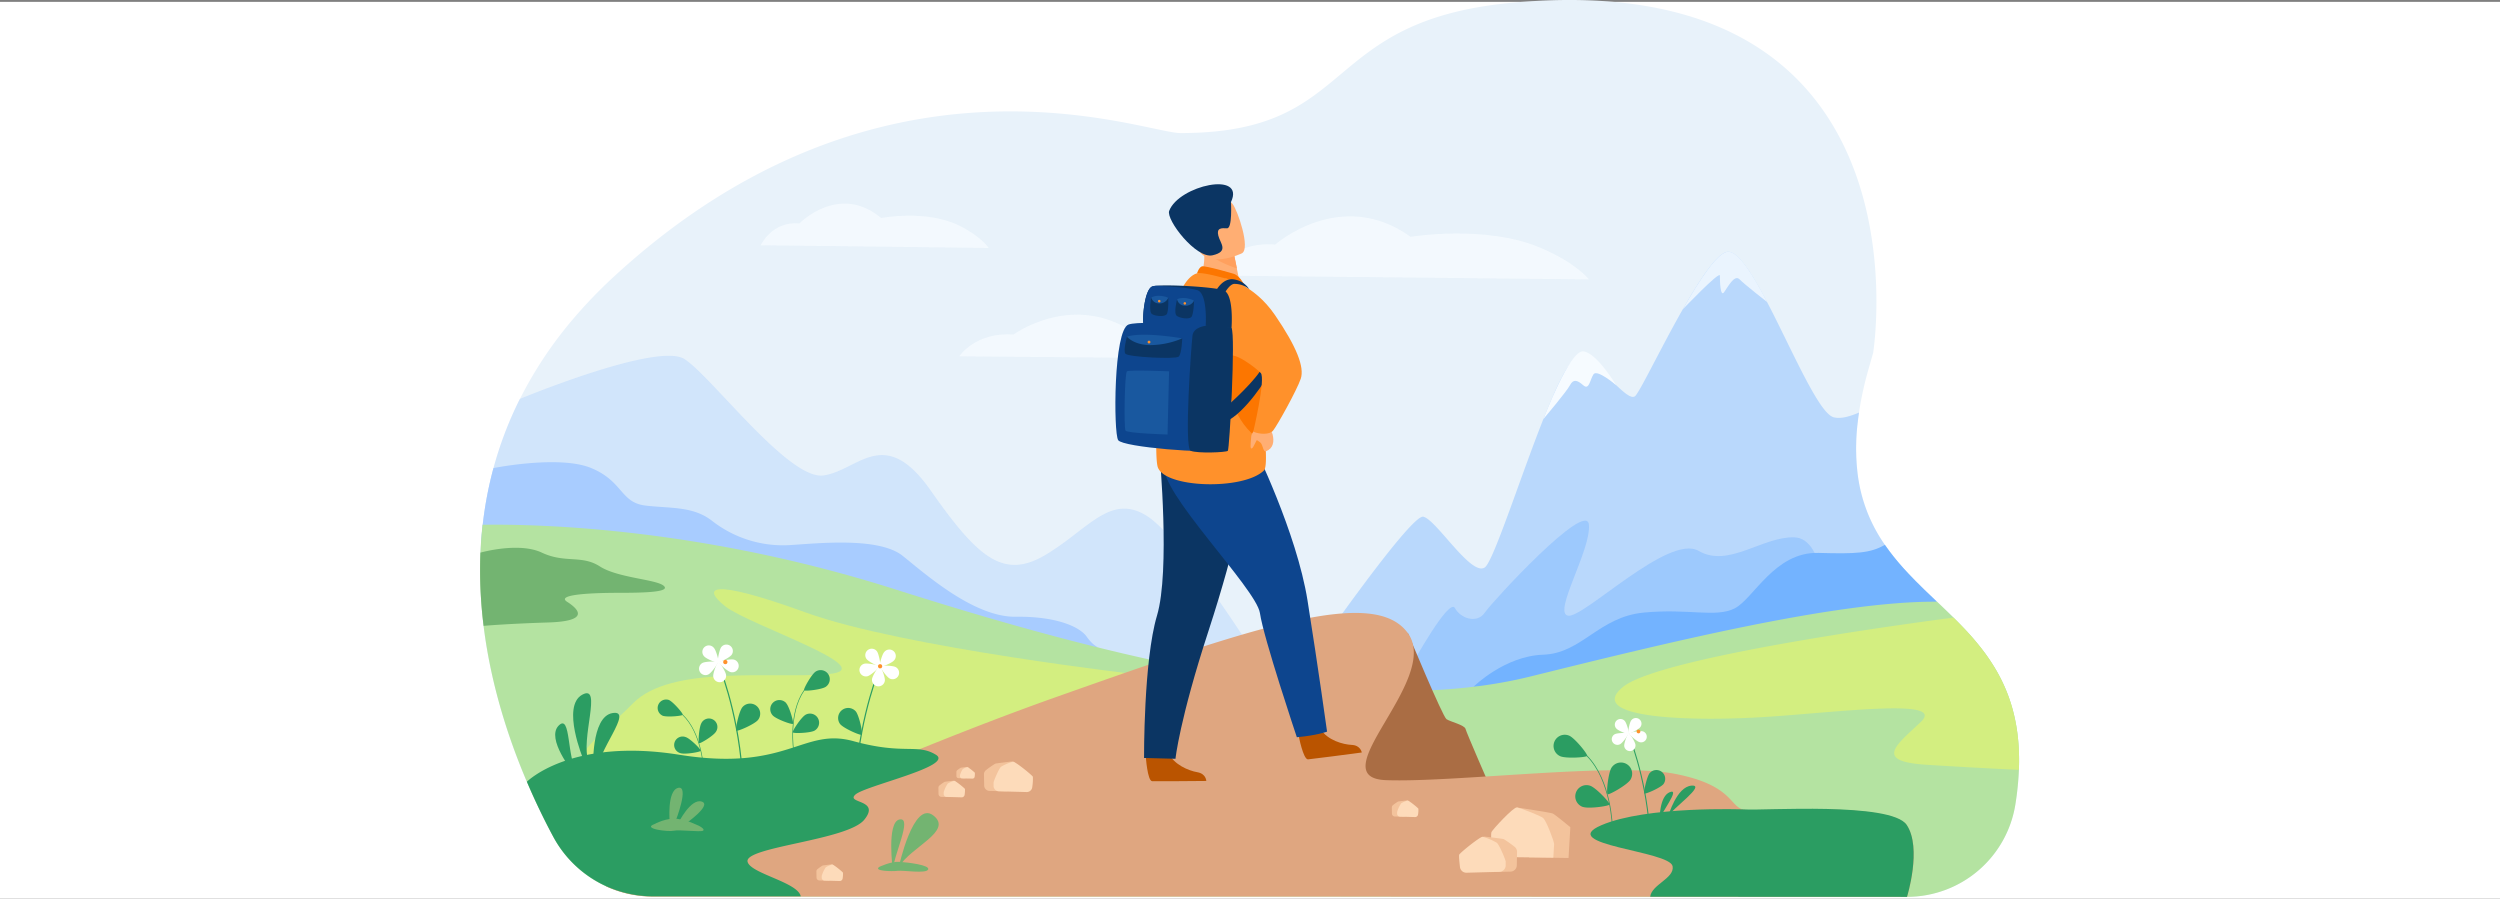 <svg id="Layer_1" data-name="Layer 1" xmlns="http://www.w3.org/2000/svg" viewBox="0 0 1181.18 424.56"><rect x="0" y="0" width="1181.18" height="424.56" fill="#808080" stroke="none"/><defs><style>.cls-1{fill:#fff;}.cls-2{fill:#e8f2fa;}.cls-3,.cls-4,.cls-5{fill:#73b3ff;}.cls-3{opacity:0.2;}.cls-4{opacity:0.4;}.cls-6{fill:#a8ccff;}.cls-7{fill:#b4e3a1;}.cls-12,.cls-8{fill:#f6fbff;}.cls-8{opacity:0.8;}.cls-9{fill:#d3ee80;}.cls-10{fill:#aa6d44;}.cls-11{fill:#dfa680;}.cls-13{fill:#2b9d62;}.cls-14{fill:#73b471;}.cls-15{fill:#ff912b;}.cls-16{fill:#ba5400;}.cls-17{fill:#0b3563;}.cls-18{fill:#0d458e;}.cls-19{fill:#fc7600;}.cls-20{fill:#ffae73;}.cls-21{fill:#ffa05e;}.cls-22{fill:#19589f;}.cls-23{fill:#f3c39c;}.cls-24{fill:#fddbba;}</style></defs><title>freepik-9800</title><rect class="cls-1" y="0.87" width="1181.18" height="423.69"/><path class="cls-2" d="M1321.21,707.13a51.83,51.83,0,0,1-51.2,43.73l-146.87-.07-128.69-.06H928.7l-36.63,0h-6.46l-29.88,0h-8.12l-51.49,0h-9l-39.78,0h-8.48l-61.34,0a53.51,53.51,0,0,1-47.17-28.26c-4-7.44-8.26-16.15-12.41-25.88a288.64,288.64,0,0,1-17.11-53.6,222.67,222.67,0,0,1-4.93-50.12q.09-4.69.41-9.43.28-4.11.75-8.24a179.37,179.37,0,0,1,5.08-26.8,174.88,174.88,0,0,1,12.44-32.64,189.84,189.84,0,0,1,25.37-38.11,225.13,225.13,0,0,1,19.18-19.89C786.05,340.89,909.18,390,926.77,390c84.8,0,64.31-53.53,158.22-61.72C1283.59,311,1254,493.91,1254,493.92s-2.93,10.06-3.84,13.81q-1.83,7.55-2.84,14.31c-.05.34-.1.69-.15,1q-.28,2-.49,3.86a100.59,100.59,0,0,0,0,24.23,73.89,73.89,0,0,0,12.81,33.35,124,124,0,0,0,14.38,16.92q2.19,2.22,4.45,4.39c1.94,1.87,3.9,3.73,5.85,5.59,2.61,2.48,5.23,5,7.8,7.52l1.64,1.64q1.41,1.42,2.78,2.86A123.7,123.7,0,0,1,1307.06,636c.72,1,1.41,2,2.09,3q1.19,1.78,2.31,3.63a78.31,78.31,0,0,1,6.19,12.7C1322.73,668.75,1324.68,685.29,1321.21,707.13Z" transform="translate(-369 -327.13)"/><path class="cls-3" d="M964.2,640.12l-53.13,31.6L692.35,638.9l-96.44-46.16q.09-4.69.41-9.43.28-4.11.75-8.24a179.37,179.37,0,0,1,5.08-26.8,174.88,174.88,0,0,1,12.44-32.64s65-27,77.77-18.87,49.35,57.45,65.8,55,28.63-24.15,50.57,7.12,34.12,42.41,54.22,30.44,30.46-29,47.52-18.67S964.2,640.12,964.2,640.12Z" transform="translate(-369 -327.13)"/><path class="cls-4" d="M1273.87,601.44c-48.24,16.2-201.46,66.94-237.58,70-43,3.66-49.07-31.94-49.07-31.94s48.13-69.45,54.22-68.24,22.72,28.51,29.11,23.94,33.18-97.47,43.41-98.45c9.6-.91,23.64,21.14,27.62,17.49,2.21-2,12.2-22.9,22.49-41,8.22-14.47,16.64-27.18,21.45-27.16s11.43,10.49,18.38,23.77h0c11.73,22.41,24.48,52.8,31.55,54.46,3.49.82,7.57-.45,11.9-2.26-.05.34-.1.69-.15,1q-.28,2-.49,3.86a100.59,100.59,0,0,0,0,24.23,73.89,73.89,0,0,0,12.81,33.35A124,124,0,0,0,1273.87,601.44Z" transform="translate(-369 -327.13)"/><path class="cls-4" d="M1036.29,640.8s17.36-31.43,20.1-26.4,10.51,7.52,14.16,2.16,48.08-53.49,49.17-41.53-17.19,41.69-9.87,43,47.52-38.86,61.68-30.63,30.16-6.85,45.23-6.4,14.63,35.23,14.63,35.23l-122,37.42-57.57,2.74-27.42-3.2Z" transform="translate(-369 -327.13)"/><path class="cls-5" d="M1284.18,611.42s-198.29,41.32-219,40.19c0,0,14.63-14.54,32.91-15.15s26.2-17.86,47.52-19.9,34.12,2.53,43-2,18.89-26.81,39.6-26.2c17.77.52,24.55.15,31.32-3.81,5.41,7.88,12,14.7,18.82,21.31C1280.26,607.7,1282.22,609.56,1284.18,611.42Z" transform="translate(-369 -327.13)"/><path class="cls-6" d="M888.42,633.18l-292.1-49.85v0q.28-4.11.75-8.24a179.37,179.37,0,0,1,5.08-26.8s31.15-6.27,46.23,0S662.08,564.6,674,566s22.65.23,31.59,7.34a54.48,54.48,0,0,0,35.95,11.37c13.61-.81,42.65-4.06,54,5.08s33.91,29,53.41,28.74,30.31,4.88,33.51,9.44S888.25,633.14,888.42,633.18Z" transform="translate(-369 -327.13)"/><path class="cls-7" d="M1322.87,690.87a138.8,138.8,0,0,1-1.65,16.26,51.83,51.83,0,0,1-51.2,43.73l-146.87-.07-128.69-.06H928.7l-36.63,0h-6.46l-29.88,0h-8.12l-51.49,0h-9l-42,0h-6.21l-61.34,0a53.51,53.51,0,0,1-47.17-28.26C620,703,607.59,675.06,600.83,642.86c-1.37-6.52-2.5-13.2-3.34-20A210,210,0,0,1,596,588.23q.28-6.54,1-13.17c28.76-.39,104.72,1.84,195.13,30.58C907.72,642.37,1014.29,666,1092,646.77c64.62-16,144.87-35.73,192.2-35.35,2.61,2.48,5.23,5,7.8,7.52l1.64,1.64q1.41,1.42,2.78,2.86A123.7,123.7,0,0,1,1307.06,636c.72,1,1.41,2,2.09,3q1.19,1.78,2.31,3.63a78.31,78.31,0,0,1,6.19,12.7C1321.38,665.2,1323.43,676.76,1322.87,690.87Z" transform="translate(-369 -327.13)"/><path class="cls-8" d="M941.22,457.3s8.93-16.44,30.27-14.61c0,0,31-27.39,64-3.65,0,0,35.12-5.88,61.14,5.09,17.34,7.32,23.07,15,23.07,15Z" transform="translate(-369 -327.13)"/><path class="cls-8" d="M822.23,495.47s7.56-11.56,25.64-10.28c0,0,26.25-19.27,54.24-2.57,0,0,29.75-4.14,51.79,3.58,14.69,5.15,19.54,10.55,19.54,10.55Z" transform="translate(-369 -327.13)"/><path class="cls-8" d="M728.43,443s5.38-11.56,18.26-10.28c0,0,18.69-19.27,38.63-2.57,0,0,21.19-4.14,36.88,3.58,10.46,5.15,13.92,10.55,13.92,10.55Z" transform="translate(-369 -327.13)"/><path class="cls-9" d="M909.1,646.1s-113.39-12.88-159.29-29.54-49.23-11.76-38.12-2.94,75.19,29.67,48.63,32S686,641.07,668,659.5s-46.3,35,0,38.57,181.52-21.82,181.52-21.82Z" transform="translate(-369 -327.13)"/><path class="cls-10" d="M1034.14,626.1s16.45,39.6,18.28,40.82,8.55,2.76,9,4.59,11,26,11,26l-40.21,7.77-32-18.73Z" transform="translate(-369 -327.13)"/><path class="cls-11" d="M1270,750.86l-121.32-.05h-25.55l-128.69-.06H928.7l-36.63,0h-6.46l-29.88,0h-8.12l-51.49,0h-9l-42,0h-6.21l-61.34,0a53.52,53.52,0,0,1-22.33-4.88c32.81-15.28,132.74-61,212-89.14,96.26-34.12,151.1-52.4,166.94-30.46s-42,68.24-10.36,69.46,107.84-8.53,136.47-3,25.6,16.41,33.46,17.06h0c7.92.61,68.85-3.66,76.16,7.31S1270,750.86,1270,750.86Z" transform="translate(-369 -327.13)"/><path class="cls-8" d="M1203.91,469.84h0s-10.56-8.24-13-10.72-5.48,3.5-7.31,6.06-2-5.4-2-7.84-17.49,15.9-17.49,15.9h0c8.22-14.47,16.64-27.18,21.45-27.16S1197,456.56,1203.91,469.84Z" transform="translate(-369 -327.13)"/><path class="cls-12" d="M1098.21,525.13s12.48-33.06,19-32,15.38,16,15.38,16-9-7.74-10.71-5.15-2,7.7-4.87,5.15-4.72-2.93-6.24,0S1098.21,525.13,1098.21,525.13Z" transform="translate(-369 -327.13)"/><path class="cls-13" d="M777.34,714.44c-7.92,9.75-56.66,12.79-55.14,19.8,1.22,5.61,23.75,9.66,25.14,16.38h-8.48l-61.34,0a53.51,53.51,0,0,1-47.17-28.26c-4-7.44-8.26-16.15-12.41-25.88,0,0,20.78-20.94,72-12.75s58.27-13.05,82.25-6.43,30.16,1,39,6.43-33.51,14.59-38.08,18.85S785.26,704.7,777.34,714.44Z" transform="translate(-369 -327.13)"/><path class="cls-13" d="M644.61,685.88s-10.46-25-.57-30.49-1.11,21.49,3.12,31.49C649.25,691.83,644.61,685.88,644.61,685.88Z" transform="translate(-369 -327.13)"/><path class="cls-13" d="M639.79,692s-12.89-15.82-6.88-22,3.76,15.83,8.94,22.14C644.42,695.3,639.79,692,639.79,692Z" transform="translate(-369 -327.13)"/><path class="cls-13" d="M649.28,690.58s-1.22-24.85,9.13-26.55-7.75,18.26-7.22,28.19C651.45,697.15,649.28,690.58,649.28,690.58Z" transform="translate(-369 -327.13)"/><path class="cls-14" d="M685.42,715.65s-1.42-15,4-16.28-1.2,15.61-1.2,15.61Z" transform="translate(-369 -327.13)"/><path class="cls-14" d="M689.48,716s5.83-11.79,11.06-10.15-8.35,11-8.35,11Z" transform="translate(-369 -327.13)"/><path class="cls-14" d="M678.23,716.48s5.89-3.25,11-2.44,5.89,1.62,8.12,2.44,5,2.44,3.76,3.15-11.37-.61-13.81,0S672.08,718.7,678.23,716.48Z" transform="translate(-369 -327.13)"/><path class="cls-14" d="M793.65,736.8S800.49,705,810,712.43,799.23,727.24,793.65,736.8Z" transform="translate(-369 -327.13)"/><path class="cls-14" d="M790.86,738.55s-3.12-23.13,3.19-24.26S790.94,731.55,790.86,738.55Z" transform="translate(-369 -327.13)"/><path class="cls-14" d="M784.42,736.72s5.46-2.65,9.43-2.4,14.66,1.51,13.68,3.62-11.68.29-14.38.63S781.49,738.72,784.42,736.72Z" transform="translate(-369 -327.13)"/><path class="cls-13" d="M1153.14,714.27s-.2-11,4.87-12.9S1153.65,711.42,1153.14,714.27Z" transform="translate(-369 -327.13)"/><path class="cls-13" d="M1157.22,712.7s3.88-13.87,11-14.39S1158.93,709.32,1157.22,712.7Z" transform="translate(-369 -327.13)"/><path class="cls-13" d="M682,665.26c2,.83,9.34.16,9.58-.42s-4.54-6.14-6.58-7a4,4,0,0,0-3,7.4Z" transform="translate(-369 -327.13)"/><path class="cls-13" d="M700.42,668.74c-1.15,1.88-1.66,9.19-1.13,9.52s6.8-3.49,7.94-5.37a4,4,0,1,0-6.82-4.15Z" transform="translate(-369 -327.13)"/><path class="cls-13" d="M690.58,683c2.1.67,9.33-.55,9.52-1.15s-5-5.78-7.09-6.45a4,4,0,1,0-2.43,7.6Z" transform="translate(-369 -327.13)"/><path class="cls-13" d="M701.21,690.12c0-.17-.81-16.71-9.87-25.25l.19-.2c9.14,8.62,10,25.28,10,25.45Z" transform="translate(-369 -327.13)"/><path class="cls-13" d="M759.12,651.64c-2,1.32-9.85,2.18-10.23,1.62s3.48-7.48,5.46-8.8a4.31,4.31,0,0,1,4.77,7.18Z" transform="translate(-369 -327.13)"/><path class="cls-13" d="M740.39,659.3c1.62,1.74,3.74,9.37,3.25,9.83s-7.94-2.22-9.56-4a4.31,4.31,0,1,1,6.32-5.87Z" transform="translate(-369 -327.13)"/><path class="cls-13" d="M753.88,672.32c-2.08,1.16-10,1.43-10.32.83s4-7.2,6.11-8.36a4.31,4.31,0,0,1,4.21,7.52Z" transform="translate(-369 -327.13)"/><path class="cls-13" d="M744.16,682.1c0-.18-2.74-17.86,5-28.86l-.25-.17c-7.82,11.1-5.08,28.9-5.05,29.08Z" transform="translate(-369 -327.13)"/><path class="cls-13" d="M719.93,691.54l-.58-.09c-2.29-29.62-11.33-50.87-11.46-51.16l.53-.23C708.55,640.35,717.66,661.74,719.93,691.54Z" transform="translate(-369 -327.13)"/><path class="cls-1" d="M701.76,637.3c1.12,1.26,6.34,3.3,6.7,3s-1-5.75-2.12-7a3.05,3.05,0,1,0-4.58,4Z" transform="translate(-369 -327.13)"/><path class="cls-1" d="M709.76,632.9c-1,1.35-1.92,6.88-1.54,7.17s5.42-2.17,6.43-3.52a3.05,3.05,0,0,0-4.89-3.65Z" transform="translate(-369 -327.13)"/><path class="cls-1" d="M715.77,638.78c-1.63-.44-7.11.73-7.23,1.19s4,4.25,5.63,4.7a3.05,3.05,0,0,0,1.6-5.89Z" transform="translate(-369 -327.13)"/><path class="cls-1" d="M712.06,646.11c-.16-1.68-3.2-6.39-3.68-6.34s-2.56,5.25-2.4,6.93a3.05,3.05,0,1,0,6.08-.59Z" transform="translate(-369 -327.13)"/><path class="cls-1" d="M703.75,645.75c1.49-.78,4.71-5.37,4.48-5.8s-5.83-.39-7.32.4a3.05,3.05,0,0,0,2.84,5.4Z" transform="translate(-369 -327.13)"/><circle class="cls-15" cx="708.23" cy="639.95" r="1.01" transform="matrix(0.16, -0.99, 0.99, 0.16, -404.17, 911.56)"/><path class="cls-13" d="M719.77,661.26c-1.66,2-3.45,10.59-2.87,11.07s8.59-3,10.25-5.06a4.76,4.76,0,0,0-7.39-6Z" transform="translate(-369 -327.13)"/><path class="cls-13" d="M773.14,693.49l.58-.09c2.29-29.62,11.33-50.87,11.46-51.16l-.53-.23C784.53,642.3,775.42,663.69,773.14,693.49Z" transform="translate(-369 -327.13)"/><path class="cls-1" d="M791.32,639.25c-1.12,1.26-6.34,3.3-6.7,3s1-5.75,2.12-7a3.05,3.05,0,1,1,4.58,4Z" transform="translate(-369 -327.13)"/><path class="cls-1" d="M783.32,634.85c1,1.35,1.92,6.88,1.54,7.17s-5.42-2.17-6.43-3.52a3.05,3.05,0,0,1,4.89-3.65Z" transform="translate(-369 -327.13)"/><path class="cls-1" d="M777.31,640.73c1.63-.44,7.11.73,7.23,1.19s-4,4.25-5.63,4.7a3.05,3.05,0,0,1-1.6-5.89Z" transform="translate(-369 -327.13)"/><path class="cls-1" d="M781,648.06c.16-1.68,3.2-6.39,3.68-6.34s2.56,5.25,2.4,6.93a3.05,3.05,0,0,1-6.08-.59Z" transform="translate(-369 -327.13)"/><path class="cls-1" d="M789.33,647.7c-1.49-.78-4.71-5.37-4.48-5.8s5.83-.39,7.32.4a3.05,3.05,0,0,1-2.84,5.4Z" transform="translate(-369 -327.13)"/><circle class="cls-15" cx="784.84" cy="641.9" r="1" transform="translate(-460.21 -195.66) rotate(-9.05)"/><path class="cls-13" d="M773.31,663.21c1.66,2,3.45,10.59,2.87,11.07s-8.59-3-10.25-5.06a4.76,4.76,0,0,1,7.38-6Z" transform="translate(-369 -327.13)"/><path class="cls-13" d="M1106.16,684.42c2.68,1.18,12.38.59,12.72-.18s-5.77-8.33-8.44-9.51a5.29,5.29,0,0,0-4.27,9.69Z" transform="translate(-369 -327.13)"/><path class="cls-13" d="M1130.43,689.79c-1.6,2.45-2.58,12.12-1.88,12.58s9.15-4.35,10.75-6.79a5.29,5.29,0,0,0-8.87-5.78Z" transform="translate(-369 -327.13)"/><path class="cls-13" d="M1116.81,708.36c2.76,1,12.39-.36,12.67-1.14s-6.38-7.87-9.14-8.84a5.29,5.29,0,1,0-3.53,10Z" transform="translate(-369 -327.13)"/><path class="cls-13" d="M1130.62,718.17c0-.22-.4-22.19-12.07-33.89l.26-.26c11.77,11.8,12.18,33.92,12.18,34.15Z" transform="translate(-369 -327.13)"/><path class="cls-13" d="M1148.61,718.83l-.51-.08c-2-25.92-9.92-44.52-10-44.78l.46-.2C1138.64,674,1146.61,692.75,1148.61,718.83Z" transform="translate(-369 -327.13)"/><path class="cls-1" d="M1132.7,671.36c1,1.11,5.55,2.88,5.86,2.61s-.88-5-1.86-6.14a2.67,2.67,0,1,0-4,3.53Z" transform="translate(-369 -327.13)"/><path class="cls-1" d="M1139.7,667.51c-.88,1.18-1.68,6-1.34,6.27s4.75-1.9,5.63-3.08a2.67,2.67,0,1,0-4.28-3.19Z" transform="translate(-369 -327.13)"/><path class="cls-1" d="M1145,672.65c-1.42-.39-6.22.64-6.33,1s3.5,3.72,4.93,4.11a2.67,2.67,0,1,0,1.4-5.15Z" transform="translate(-369 -327.13)"/><path class="cls-1" d="M1141.72,679.07c-.14-1.47-2.8-5.59-3.22-5.55s-2.24,4.6-2.1,6.06a2.67,2.67,0,0,0,5.32-.51Z" transform="translate(-369 -327.13)"/><path class="cls-1" d="M1134.44,678.75c1.31-.69,4.12-4.7,3.92-5.08s-5.1-.34-6.41.35a2.67,2.67,0,1,0,2.48,4.73Z" transform="translate(-369 -327.13)"/><circle class="cls-15" cx="1138.37" cy="673.68" r="0.88" transform="matrix(0.16, -0.99, 0.99, 0.16, -74.94, 1364.81)"/><path class="cls-13" d="M1148.46,692.33c-1.45,1.78-3,9.27-2.51,9.69s7.52-2.65,9-4.43a4.17,4.17,0,0,0-6.46-5.26Z" transform="translate(-369 -327.13)"/><path class="cls-13" d="M1270,750.86l-121.32-.05c.61-5.78,11.59-8.7,10.58-14.41-1.31-7.31-55.35-10.05-33.66-19.38,21.3-9.16,66.49-7.51,68.11-7.45h0c7.92.61,68.85-3.66,76.16,7.31S1270,750.86,1270,750.86Z" transform="translate(-369 -327.13)"/><path class="cls-16" d="M910.35,684.43s.75,11.63,3,11.79c.3,0,11.41,0,11.41,0l14.19-.11s-.1-3.42-4.25-4.13-11.1-3.61-13.62-9.09C918.42,677.12,910.35,684.43,910.35,684.43Z" transform="translate(-369 -327.13)"/><path class="cls-16" d="M982.55,674.57S984.71,686,987,685.91c.3,0,11.33-1.4,11.33-1.4l14.07-1.85s-.52-3.38-4.72-3.58-11.46-2.23-14.63-7.35C989.66,666.33,982.55,674.57,982.55,674.57Z" transform="translate(-369 -327.13)"/><path class="cls-17" d="M957.39,559.32s-3.66,23.74-17.41,65.9-15.6,60.41-15.6,60.41l-14.85-.38s-.23-46,6.11-67.24,1.21-76.38,1.21-76.38Z" transform="translate(-369 -327.13)"/><path class="cls-18" d="M961.42,537.77s20.22,40.83,25.36,73.15S996,672.81,996,672.81s-5,1.83-14.28,2.63c0,0-15.75-46.93-17.43-58.61s-48.62-58.41-45-69.94S961.42,537.77,961.42,537.77Z" transform="translate(-369 -327.13)"/><path class="cls-19" d="M932.12,459s-20.88,20-21.88,28.3,10.13,21.13,10.13,21.13Z" transform="translate(-369 -327.13)"/><path class="cls-20" d="M935.71,459.19l7.91,5.16L955,462.2c-.16-.92-.92-4.74-1.62-8.19l-.12-.61-1.11-5.47-10.67-4.68-4-1.74c0,.06.32,3.27.36,3.73A27.17,27.17,0,0,1,935.71,459.19Z" transform="translate(-369 -327.13)"/><path class="cls-19" d="M952.09,456.55c-.22-.09-13.75-4.05-15.22-3.57s-2.33,3.33-2.33,3.33l22.13,5S954.91,457.73,952.09,456.55Z" transform="translate(-369 -327.13)"/><path class="cls-15" d="M915.88,547.34c2.31,10.45,40.46,11.61,50.27,2.1,1.12-1.08,1.16-6.12.72-12.9-.85-13.26-3.55-33.19-3.67-43.38a80.7,80.7,0,0,0-1.66-14.52,117.94,117.94,0,0,0-4.88-17.37s-18.64-6-22.13-5C917.75,461.28,913.56,536.89,915.88,547.34Z" transform="translate(-369 -327.13)"/><path class="cls-19" d="M966.87,536.54c-.85-13.26-1.32-35.14-1.44-45.33-.06-4.92-3-8-3.89-12.57l-11.21-2S939.47,521.46,966.87,536.54Z" transform="translate(-369 -327.13)"/><path class="cls-17" d="M946.75,520.85s12.7-11.09,17.45-18.11l3.59,2.42s-10,16.75-19.58,21.17S946.75,520.85,946.75,520.85Z" transform="translate(-369 -327.13)"/><path class="cls-21" d="M938.69,445.39c2.35,4,11.08,7.37,14.72,8.62l-.12-.61-1.11-5.47-10.67-4.68C939.15,443.23,937.72,443.76,938.69,445.39Z" transform="translate(-369 -327.13)"/><path class="cls-20" d="M955.8,446.79s-16.19,7.82-20.91-2.34-10-16,.16-21.42,14-2.49,16.36.52S959.89,444.49,955.8,446.79Z" transform="translate(-369 -327.13)"/><path class="cls-17" d="M950.59,422.63s.76,12.53-1.88,12.37-5-.21-4.09,3.46,5.12,7.45-2.67,9.28-22.14-16.81-20.54-21C926,414.73,957.6,407.74,950.59,422.63Z" transform="translate(-369 -327.13)"/><path class="cls-17" d="M924.51,502.84a2.42,2.42,0,0,0-2.11,2.06c-.18,1.82-1.4,24-.29,24.59s5.72.35,6,0,1.27-24.69.59-26.16A8.79,8.79,0,0,0,924.51,502.84Z" transform="translate(-369 -327.13)"/><path class="cls-20" d="M967,528.14s2.67,2,3.24,4.14c.91,3.49.33,6.75-3.09,8.06-1.26.48-1.43-2.51-2.37-3.8s-4.27-2-3.51-4l2.25-5.79Z" transform="translate(-369 -327.13)"/><path class="cls-20" d="M962.53,529.3s-2.12,2.33-2.33,3.82-.3,3.81-.35,4.8.45,1.8,1.36.19,1.7-3.75,2.32-3.74S962.53,529.3,962.53,529.3Z" transform="translate(-369 -327.13)"/><path class="cls-15" d="M947.88,458.62S961.15,461,971.4,476s14,24.64,12.17,30.07-11.2,22.26-13.09,24.53c-1.61,1.95-6.29,1.81-9.34.49,0,0,5.93-25,3.54-27.74-1-1.16-14.16-12.25-16.24-6.87C945,505.37,947.88,458.62,947.88,458.62Z" transform="translate(-369 -327.13)"/><path class="cls-17" d="M959.22,463.73a10.45,10.45,0,0,0-7.33-4.61c-5.16-.77-8.27,5.23-8.27,5.23l3.86,1.46s2.48-4.55,4.72-4.55A11,11,0,0,1,959.22,463.73Z" transform="translate(-369 -327.13)"/><path class="cls-17" d="M950.86,482.16s-5.37-.07-12.25-.23c-12.1-.28-28.88-.82-29.31-1.7-.67-1.38.22-16.73,4.36-17.84a9.72,9.72,0,0,1,1.52-.24c6.68-.64,27.1.57,31.81,2.09C952.15,465.89,950.86,482.16,950.86,482.16Z" transform="translate(-369 -327.13)"/><path class="cls-18" d="M938.61,481.92c-12.1-.28-28.88-.82-29.31-1.7-.67-1.38.22-16.73,4.36-17.84a9.72,9.72,0,0,1,1.52-.24c7.9.34,16.66,1.16,19.54,2.09C939.52,465.78,938.75,479.93,938.61,481.92Z" transform="translate(-369 -327.13)"/><path class="cls-18" d="M950.86,482.16s-41.45-4.12-48.62-1.72-7.18,51.3-4.93,54.66,43,6.49,48.73,4.7S950.86,482.16,950.86,482.16Z" transform="translate(-369 -327.13)"/><path class="cls-17" d="M938.62,481.08s-5.68.52-6.2,4.55-4.1,53.2-.85,54.5,16.76.77,17.55,0,3.71-54.72,1.74-58C950.86,482.16,944.27,480.22,938.62,481.08Z" transform="translate(-369 -327.13)"/><path class="cls-17" d="M912.92,467.68s-1.32,6.82.38,7.86,5.85,1.33,6.88.12.81-7.84.81-7.84Z" transform="translate(-369 -327.13)"/><path class="cls-22" d="M912.92,467.68a3.78,3.78,0,0,0,3.81,2.81,4.45,4.45,0,0,0,4.26-2.68S916.61,465.83,912.92,467.68Z" transform="translate(-369 -327.13)"/><circle class="cls-15" cx="916.75" cy="469.43" r="0.6" transform="translate(62.67 1050.87) rotate(-89.02)"/><path class="cls-17" d="M925.13,468.51s-1.76,6.72-.12,7.87,5.75,1.71,6.86.56,1.31-7.77,1.31-7.77Z" transform="translate(-369 -327.13)"/><path class="cls-22" d="M925.13,468.51a3.78,3.78,0,0,0,3.62,3.05,4.45,4.45,0,0,0,4.42-2.4S928.92,466.9,925.13,468.51Z" transform="translate(-369 -327.13)"/><circle class="cls-15" cx="928.84" cy="470.5" r="0.6" transform="translate(15.54 1030.98) rotate(-85.35)"/><path class="cls-17" d="M901.45,486.19s-1.79,6.34-.79,8,23.78,2.78,25.24,1.43,1.68-8.64,1.68-8.64Z" transform="translate(-369 -327.13)"/><path class="cls-22" d="M901.45,486.19s3.11,3.93,11,4A39.68,39.68,0,0,0,927.59,487S909.19,483.73,901.45,486.19Z" transform="translate(-369 -327.13)"/><circle class="cls-15" cx="542.88" cy="161.62" r="0.67"/><path class="cls-22" d="M921.35,502.58s-18.8-.8-19.9,0-1.51,26.71-.67,28,19.85,1.85,19.85,1.85Z" transform="translate(-369 -327.13)"/><path class="cls-9" d="M1322.87,690.87c-11.52-.56-28.87-1.45-43.81-2.42-25-1.63-14-9.34-2.44-20.31s-35.95-4.87-71.28-2.42-88.34,1.21-69.46-14.08,156.1-32.7,156.1-32.7l1.64,1.64q1.41,1.42,2.78,2.86A123.7,123.7,0,0,1,1307.06,636c.72,1,1.41,2,2.09,3q1.19,1.78,2.31,3.63a78.31,78.31,0,0,1,6.19,12.7C1321.38,665.2,1323.43,676.76,1322.87,690.87Z" transform="translate(-369 -327.13)"/><path class="cls-14" d="M661.61,607.22c-11.61,0-30.37.61-24.64,4.26s10.6,9.14-8.9,9.75c-19.27.6-30.32,1.57-30.57,1.6A210,210,0,0,1,596,588.23s18.06-5.15,29,0,18.84,1,27.37,6.49,26.5,6.09,30.16,9.14S673.22,607.22,661.61,607.22Z" transform="translate(-369 -327.13)"/><path class="cls-23" d="M1110.09,732.5l.85-14.53s-7.31-6.08-8.36-6.5-16.83-2.83-16.83-2.83l.68,13.65,4.94,9.92Z" transform="translate(-369 -327.13)"/><path class="cls-24" d="M1074.15,732s-1-10.58-.48-11.74,10.45-12,12.09-11.65,10.71,3.72,12.3,5,5.28,11.29,5.22,12.33l-.38,6.41Z" transform="translate(-369 -327.13)"/><path class="cls-23" d="M1085.65,735.9l.11-6.24a3,3,0,0,0-1.21-2.49,56,56,0,0,0-5.1-3.59c-.49-.17-5.24-.75-8.73-1.15a3.05,3.05,0,0,0-3.39,3.31l.51,5.65a3.06,3.06,0,0,0,.37,1.2l2.73,5a3.05,3.05,0,0,0,2.75,1.58l9-.22A3.05,3.05,0,0,0,1085.65,735.9Z" transform="translate(-369 -327.13)"/><path class="cls-24" d="M1061.91,739.47a3.05,3.05,0,0,1-3.12-2.7c-.27-2.32-.57-5.32-.35-5.84.37-.87,9.91-8.62,11.12-8.42a26.66,26.66,0,0,1,6.62,2.8c1.21.9,4.22,8.15,4.21,8.92l0,1.81a3.05,3.05,0,0,1-3,3Z" transform="translate(-369 -327.13)"/><path class="cls-23" d="M834,698.33l-.1-5.27a2.58,2.58,0,0,1,1-2.11,47.31,47.31,0,0,1,4.31-3c.41-.15,4.43-.63,7.38-1a2.58,2.58,0,0,1,2.87,2.8l-.43,4.77a2.58,2.58,0,0,1-.31,1l-2.31,4.19A2.58,2.58,0,0,1,844.1,701l-7.6-.19A2.58,2.58,0,0,1,834,698.33Z" transform="translate(-369 -327.13)"/><path class="cls-24" d="M854.06,701.35a2.58,2.58,0,0,0,2.64-2.28,23.89,23.89,0,0,0,.3-4.94c-.31-.73-8.38-7.29-9.41-7.12a22.54,22.54,0,0,0-5.6,2.37c-1,.76-3.57,6.89-3.56,7.54l0,1.53A2.58,2.58,0,0,0,841,701Z" transform="translate(-369 -327.13)"/><path class="cls-23" d="M812.42,702.21l-.05-2.87a1.4,1.4,0,0,1,.56-1.15,25.68,25.68,0,0,1,2.34-1.65c.22-.08,2.41-.34,4-.53a1.4,1.4,0,0,1,1.56,1.52l-.24,2.6a1.4,1.4,0,0,1-.17.55L819.18,703a1.4,1.4,0,0,1-1.26.73l-4.13-.1A1.4,1.4,0,0,1,812.42,702.21Z" transform="translate(-369 -327.13)"/><path class="cls-24" d="M823.33,703.85a1.4,1.4,0,0,0,1.43-1.24,13,13,0,0,0,.16-2.69c-.17-.4-4.56-4-5.12-3.87a12.25,12.25,0,0,0-3,1.29,14.25,14.25,0,0,0-1.93,4.1l0,.83a1.4,1.4,0,0,0,1.36,1.38Z" transform="translate(-369 -327.13)"/><path class="cls-23" d="M1026.65,711.53l-.05-2.87a1.4,1.4,0,0,1,.56-1.15,25.7,25.7,0,0,1,2.34-1.65c.22-.08,2.41-.34,4-.53a1.4,1.4,0,0,1,1.56,1.52l-.24,2.6a1.41,1.41,0,0,1-.17.55l-1.26,2.28a1.4,1.4,0,0,1-1.26.73l-4.13-.1A1.4,1.4,0,0,1,1026.65,711.53Z" transform="translate(-369 -327.13)"/><path class="cls-24" d="M1037.56,713.17a1.4,1.4,0,0,0,1.43-1.24,13,13,0,0,0,.16-2.69c-.17-.4-4.55-4-5.12-3.87a12.26,12.26,0,0,0-3,1.29,14.25,14.25,0,0,0-1.93,4.1l0,.83a1.4,1.4,0,0,0,1.36,1.38Z" transform="translate(-369 -327.13)"/><path class="cls-23" d="M754.78,741.75l-.05-2.87a1.4,1.4,0,0,1,.56-1.15,25.75,25.75,0,0,1,2.34-1.65c.22-.08,2.41-.34,4-.53a1.4,1.4,0,0,1,1.56,1.52l-.24,2.6a1.41,1.41,0,0,1-.17.55l-1.26,2.28a1.4,1.4,0,0,1-1.26.73l-4.13-.1A1.4,1.4,0,0,1,754.78,741.75Z" transform="translate(-369 -327.13)"/><path class="cls-24" d="M765.7,743.39a1.4,1.4,0,0,0,1.43-1.24,13,13,0,0,0,.16-2.69c-.17-.4-4.56-4-5.12-3.87a12.26,12.26,0,0,0-3,1.29,14.25,14.25,0,0,0-1.93,4.1l0,.83a1.4,1.4,0,0,0,1.36,1.38Z" transform="translate(-369 -327.13)"/><path class="cls-23" d="M820.88,693.83l0-2a1,1,0,0,1,.39-.8,17.91,17.91,0,0,1,1.63-1.15c.16-.06,1.68-.24,2.8-.37a1,1,0,0,1,1.09,1.06l-.16,1.81a1,1,0,0,1-.12.38l-.87,1.59a1,1,0,0,1-.88.51l-2.88-.07A1,1,0,0,1,820.88,693.83Z" transform="translate(-369 -327.13)"/><path class="cls-24" d="M828.49,695a1,1,0,0,0,1-.86,9,9,0,0,0,.11-1.87c-.12-.28-3.17-2.76-3.56-2.7a8.54,8.54,0,0,0-2.12.9,9.93,9.93,0,0,0-1.35,2.86v.58a1,1,0,0,0,1,1Z" transform="translate(-369 -327.13)"/></svg>